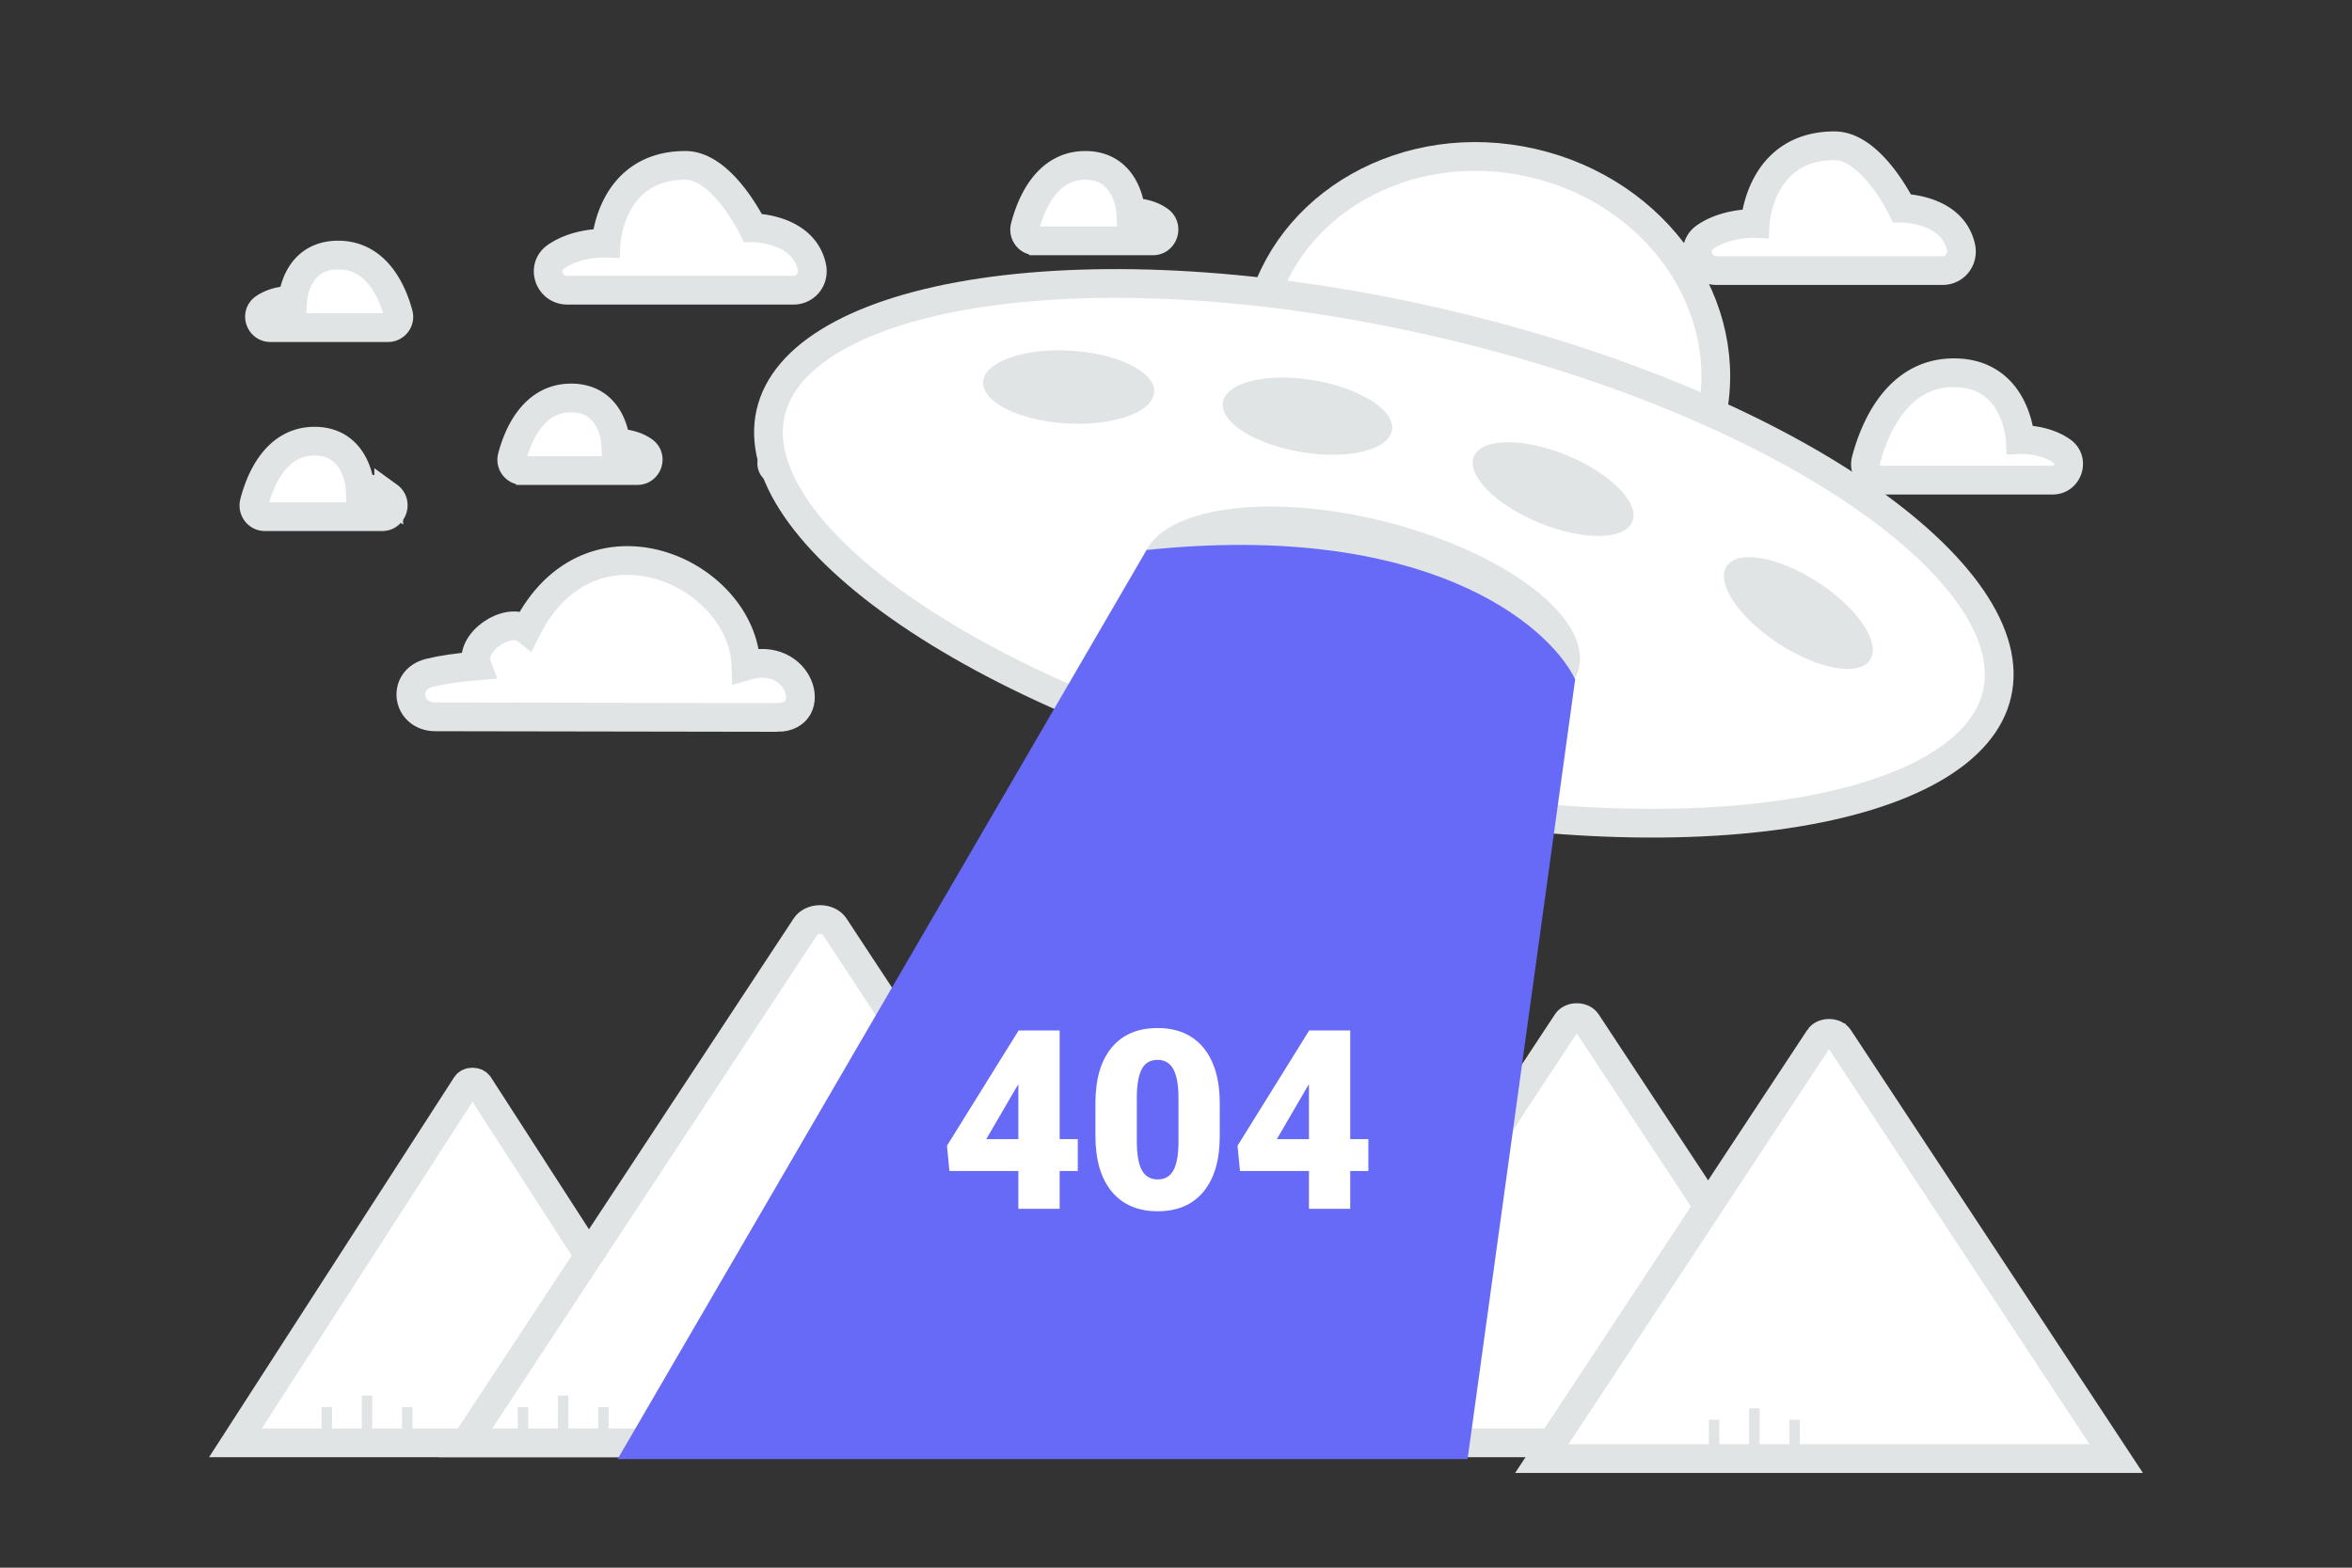 <svg width="900" height="600" viewBox="0 0 900 600" fill="none" xmlns="http://www.w3.org/2000/svg"><rect x="0" y="0" width="900" height="600" fill="#333333" stroke="none"/><path fill="transparent" d="M0 0h900v600H0z"/><path fill-rule="evenodd" clip-rule="evenodd" d="M297.448 274.58c16.342 0 8.696-25.942-12.009-19.746-1.146-36.02-59.797-62.375-84.05-13.792-6.857-5.432-22.254 4.828-18.844 13.792-7.617.65-13.609 1.532-18.271 2.7-10.765 2.698-8.634 16.924 2.462 16.825l130.712.221z" fill="#fff" stroke="#E1E4E5" stroke-width="11"/><path fill-rule="evenodd" clip-rule="evenodd" d="M297.897 183.52h65.558c5.861 0 8.387-7.651 3.59-11.044a7.406 7.406 0 0 0-.203-.144c-6.829-4.732-15.792-4.302-15.792-4.302s-1.279-25.603-25.393-25.603c-21.802 0-30.496 21.572-33.632 33.457-1.019 3.861 1.909 7.636 5.872 7.636z" fill="#fff" stroke="#E1E4E5" stroke-width="4"/><path fill-rule="evenodd" clip-rule="evenodd" d="M199.905 180.085h44.018c3.936 0 5.631-5.17 2.411-7.462a6.78 6.78 0 0 0-.137-.098c-4.585-3.197-10.603-2.907-10.603-2.907s-.859-17.299-17.05-17.299c-14.638 0-20.476 14.576-22.581 22.606-.684 2.609 1.281 5.16 3.942 5.16zm-51.457-54.696h-44.954c-4.02 0-5.751-5.169-2.462-7.462.046-.033.092-.066.139-.097 4.683-3.198 10.829-2.907 10.829-2.907s.877-17.3 17.413-17.3c14.949 0 20.911 14.576 23.061 22.607.699 2.609-1.309 5.159-4.026 5.159zm-47.122 72.348h44.954c4.019 0 5.751-5.376 2.462-7.761a7.116 7.116 0 0 0-.14-.101c-4.683-3.325-10.828-3.023-10.828-3.023s-.878-17.992-17.413-17.992c-14.95 0-20.912 15.159-23.062 23.511-.698 2.713 1.309 5.366 4.027 5.366zm202.314-86.675h-86.565c-7.008 0-10.031-8.892-4.294-12.837l.243-.166c8.167-5.5 18.886-5 18.886-5s1.531-29.754 30.369-29.754c14.257 0 25.78 23.878 25.78 23.878s19.395 0 22.605 15.003c.97 4.545-2.283 8.876-7.024 8.876zm267.981 76.9c12.054 0 6.414-19.189-8.857-14.606-.846-26.644-44.106-46.139-61.994-10.202-5.057-4.018-16.414 3.571-13.899 10.202-5.618.481-10.038 1.134-13.476 1.998-7.94 1.995-6.368 12.518 1.815 12.445l96.411.163zm148.281-4.202h65.558c5.862 0 8.387-7.65 3.591-11.044-.067-.048-.135-.097-.203-.144-6.83-4.732-15.792-4.302-15.792-4.302s-1.28-25.603-25.394-25.603c-21.802 0-30.496 21.572-33.632 33.457-1.018 3.861 1.909 7.636 5.872 7.636zm-190.99-74.652h44.017c3.936 0 5.631-5.17 2.411-7.463l-.136-.097c-4.586-3.197-10.604-2.907-10.604-2.907s-.859-17.299-17.05-17.299c-14.638 0-20.475 14.576-22.581 22.606-.684 2.609 1.282 5.16 3.943 5.16zm117.255 43.314h-44.954c-4.019 0-5.751-5.169-2.462-7.462.046-.033.092-.066.139-.097 4.683-3.198 10.829-2.907 10.829-2.907s.877-17.3 17.413-17.3c14.95 0 20.911 14.576 23.062 22.607.698 2.609-1.309 5.159-4.027 5.159zM396.253 92.181h44.954c4.02 0 5.751-5.376 2.462-7.76a5.178 5.178 0 0 0-.139-.102c-4.683-3.325-10.829-3.023-10.829-3.023s-.877-17.991-17.412-17.991c-14.95 0-20.912 15.159-23.062 23.51-.699 2.713 1.309 5.366 4.026 5.366zm347.097 11.373h-86.565c-7.008 0-10.031-8.891-4.294-12.836.08-.055.162-.112.243-.166 8.167-5.5 18.886-5.001 18.886-5.001s1.531-29.754 30.369-29.754c14.257 0 25.78 23.879 25.78 23.879s19.395 0 22.605 15.003c.97 4.545-2.283 8.875-7.024 8.875z" fill="#fff" stroke="#E1E4E5" stroke-width="11"/><path d="M178.427 415.24 90.092 552.21H271.53l-88.335-136.97c-.377-.584-1.197-1.102-2.385-1.102-1.188 0-2.007.518-2.384 1.102zm421.179-24.021L493.461 552.21h219.803L607.119 391.219c-.652-.989-1.995-1.748-3.756-1.748-1.762 0-3.105.759-3.757 1.748z" fill="#fff" stroke="#E1E4E5" stroke-width="11"/><path d="M308.254 354.592 178.148 552.21h271.298L319.341 354.592c-1.052-1.597-3.09-2.657-5.544-2.657-2.454 0-4.492 1.06-5.543 2.657zm387.874 42.656L589.982 558.239h219.804L703.641 397.248c-.653-.989-1.995-1.748-3.757-1.748s-3.104.759-3.756 1.748z" fill="#fff" stroke="#E1E4E5" stroke-width="11"/><path d="m313.797 527.647 27.941 18.038 27.587-18.038-27.587-69.676-27.941 69.676z" fill="#fff" stroke="#E1E4E5" stroke-width="11"/><path stroke="#E1E4E5" stroke-width="11" d="M345.47 509.609v48.101m-18.573-40.551 17.335 12.383"/><path d="m388.87 527.647 27.941 18.038 27.587-18.038-27.587-69.676-27.941 69.676z" fill="#fff" stroke="#E1E4E5" stroke-width="11"/><path stroke="#E1E4E5" stroke-width="11" d="M420.542 509.609v48.101m-18.573-40.551 17.335 12.383"/><path d="m463.942 520.55 34.537 22.296 34.101-22.296-34.101-86.125-34.537 86.125z" fill="#fff" stroke="#E1E4E5" stroke-width="11"/><path stroke="#E1E4E5" stroke-width="11" d="M501.793 498.254v59.457m-22.413-49.068 21.427 15.306"/><path d="M654.713 160.203c-9.777 42.649-56.035 69.318-104.166 58.285-48.132-11.033-78.155-55.188-68.379-97.837 9.776-42.65 56.034-69.318 104.166-58.285 48.132 11.033 78.155 55.187 68.379 97.837z" fill="#fff" stroke="#E1E4E5" stroke-width="11"/><path d="M764.175 265.565c-2.512 10.959-10.697 20.678-24.608 28.656-13.918 7.983-33.079 13.912-56.342 17.364-46.491 6.9-108.192 3.738-173.972-11.341-65.781-15.079-122.699-39.107-161.542-65.568-19.437-13.24-34.103-26.923-43.154-40.171-9.047-13.241-12.181-25.555-9.669-36.513 2.512-10.959 10.697-20.678 24.607-28.656 13.918-7.982 33.079-13.912 56.343-17.364 46.491-6.9 108.191-3.737 173.972 11.341 65.781 15.079 122.698 39.107 161.542 65.568 19.437 13.241 34.102 26.924 43.154 40.171 9.046 13.241 12.181 25.555 9.669 36.513z" fill="#fff" stroke="#E1E4E5" stroke-width="11"/><ellipse cx="408.929" cy="148.129" rx="32.784" ry="13.951" transform="rotate(3.397 408.929 148.129)" fill="#E1E4E5"/><ellipse cx="500.304" cy="159.289" rx="32.784" ry="13.951" transform="rotate(9.407 500.304 159.289)" fill="#E1E4E5"/><ellipse cx="594.296" cy="187.19" rx="32.784" ry="13.951" transform="rotate(22.373 594.296 187.19)" fill="#E1E4E5"/><ellipse cx="520.684" cy="235.034" rx="86.001" ry="36.596" transform="rotate(14.024 520.684 235.034)" fill="#E1E4E5"/><ellipse cx="688.16" cy="234.623" rx="32.784" ry="13.951" transform="rotate(33.15 688.16 234.623)" fill="#E1E4E5"/><path d="m236.34 558.427 202.398-347.924c106.642-11.156 153.776 28.355 164.012 49.504l-41.178 298.42H236.34z" fill="#666AF6"/><path d="M405.479 435.978h6.937v12.187h-6.937v14.485h-15.797v-14.485h-26.391l-.937-9.656 27.328-43.969v-.14h15.797v41.578zm-28.079 0h12.282v-21l-.985 1.594-11.297 19.406zm89.344-1.219c0 9.219-2.078 16.328-6.234 21.328-4.125 5-9.953 7.5-17.485 7.5-7.593 0-13.468-2.515-17.625-7.547-4.156-5.031-6.234-12.125-6.234-21.281V422.29c0-9.218 2.063-16.328 6.188-21.328 4.156-5 10.015-7.5 17.578-7.5 7.562 0 13.422 2.516 17.578 7.547 4.156 5.031 6.234 12.141 6.234 21.328v12.422zm-15.797-14.484c0-4.907-.64-8.563-1.922-10.969-1.281-2.438-3.312-3.656-6.093-3.656-2.719 0-4.703 1.125-5.953 3.375-1.219 2.25-1.875 5.656-1.969 10.218v17.438c0 5.094.64 8.828 1.922 11.203 1.281 2.344 3.312 3.516 6.093 3.516 2.688 0 4.672-1.141 5.954-3.422 1.281-2.313 1.937-5.922 1.968-10.828v-16.875zm65.719 15.703h6.938v12.187h-6.938v14.485h-15.797v-14.485h-26.39l-.938-9.656 27.328-43.969v-.14h15.797v41.578zm-28.078 0h12.281v-21l-.984 1.594-11.297 19.406z" fill="#fff"/><path fill-rule="evenodd" clip-rule="evenodd" d="M140.44 548.412v-14.296 14.296z" fill="#fff"/><path d="M140.44 548.412v-14.296" stroke="#E1E4E5" stroke-width="4"/><path fill-rule="evenodd" clip-rule="evenodd" d="M155.835 548.412v-9.897 9.897z" fill="#fff"/><path d="M155.835 548.412v-9.897" stroke="#E1E4E5" stroke-width="4"/><path fill-rule="evenodd" clip-rule="evenodd" d="M125.043 548.412v-9.897 9.897z" fill="#fff"/><path d="M125.043 548.412v-9.897" stroke="#E1E4E5" stroke-width="4"/><path fill-rule="evenodd" clip-rule="evenodd" d="M215.512 548.412v-14.296 14.296z" fill="#fff"/><path d="M215.512 548.412v-14.296" stroke="#E1E4E5" stroke-width="4"/><path fill-rule="evenodd" clip-rule="evenodd" d="M230.908 548.412v-9.897 9.897z" fill="#fff"/><path d="M230.908 548.412v-9.897" stroke="#E1E4E5" stroke-width="4"/><path fill-rule="evenodd" clip-rule="evenodd" d="M200.116 548.412v-9.897 9.897z" fill="#fff"/><path d="M200.116 548.412v-9.897" stroke="#E1E4E5" stroke-width="4"/><path fill-rule="evenodd" clip-rule="evenodd" d="M671.309 553.296V539v14.296z" fill="#fff"/><path d="M671.309 553.296V539" stroke="#E1E4E5" stroke-width="4"/><path fill-rule="evenodd" clip-rule="evenodd" d="M686.705 553.296v-9.897 9.897z" fill="#fff"/><path d="M686.705 553.296v-9.897" stroke="#E1E4E5" stroke-width="4"/><path fill-rule="evenodd" clip-rule="evenodd" d="M655.913 553.296v-9.897 9.897z" fill="#fff"/><path d="M655.913 553.296v-9.897" stroke="#E1E4E5" stroke-width="4"/></svg>